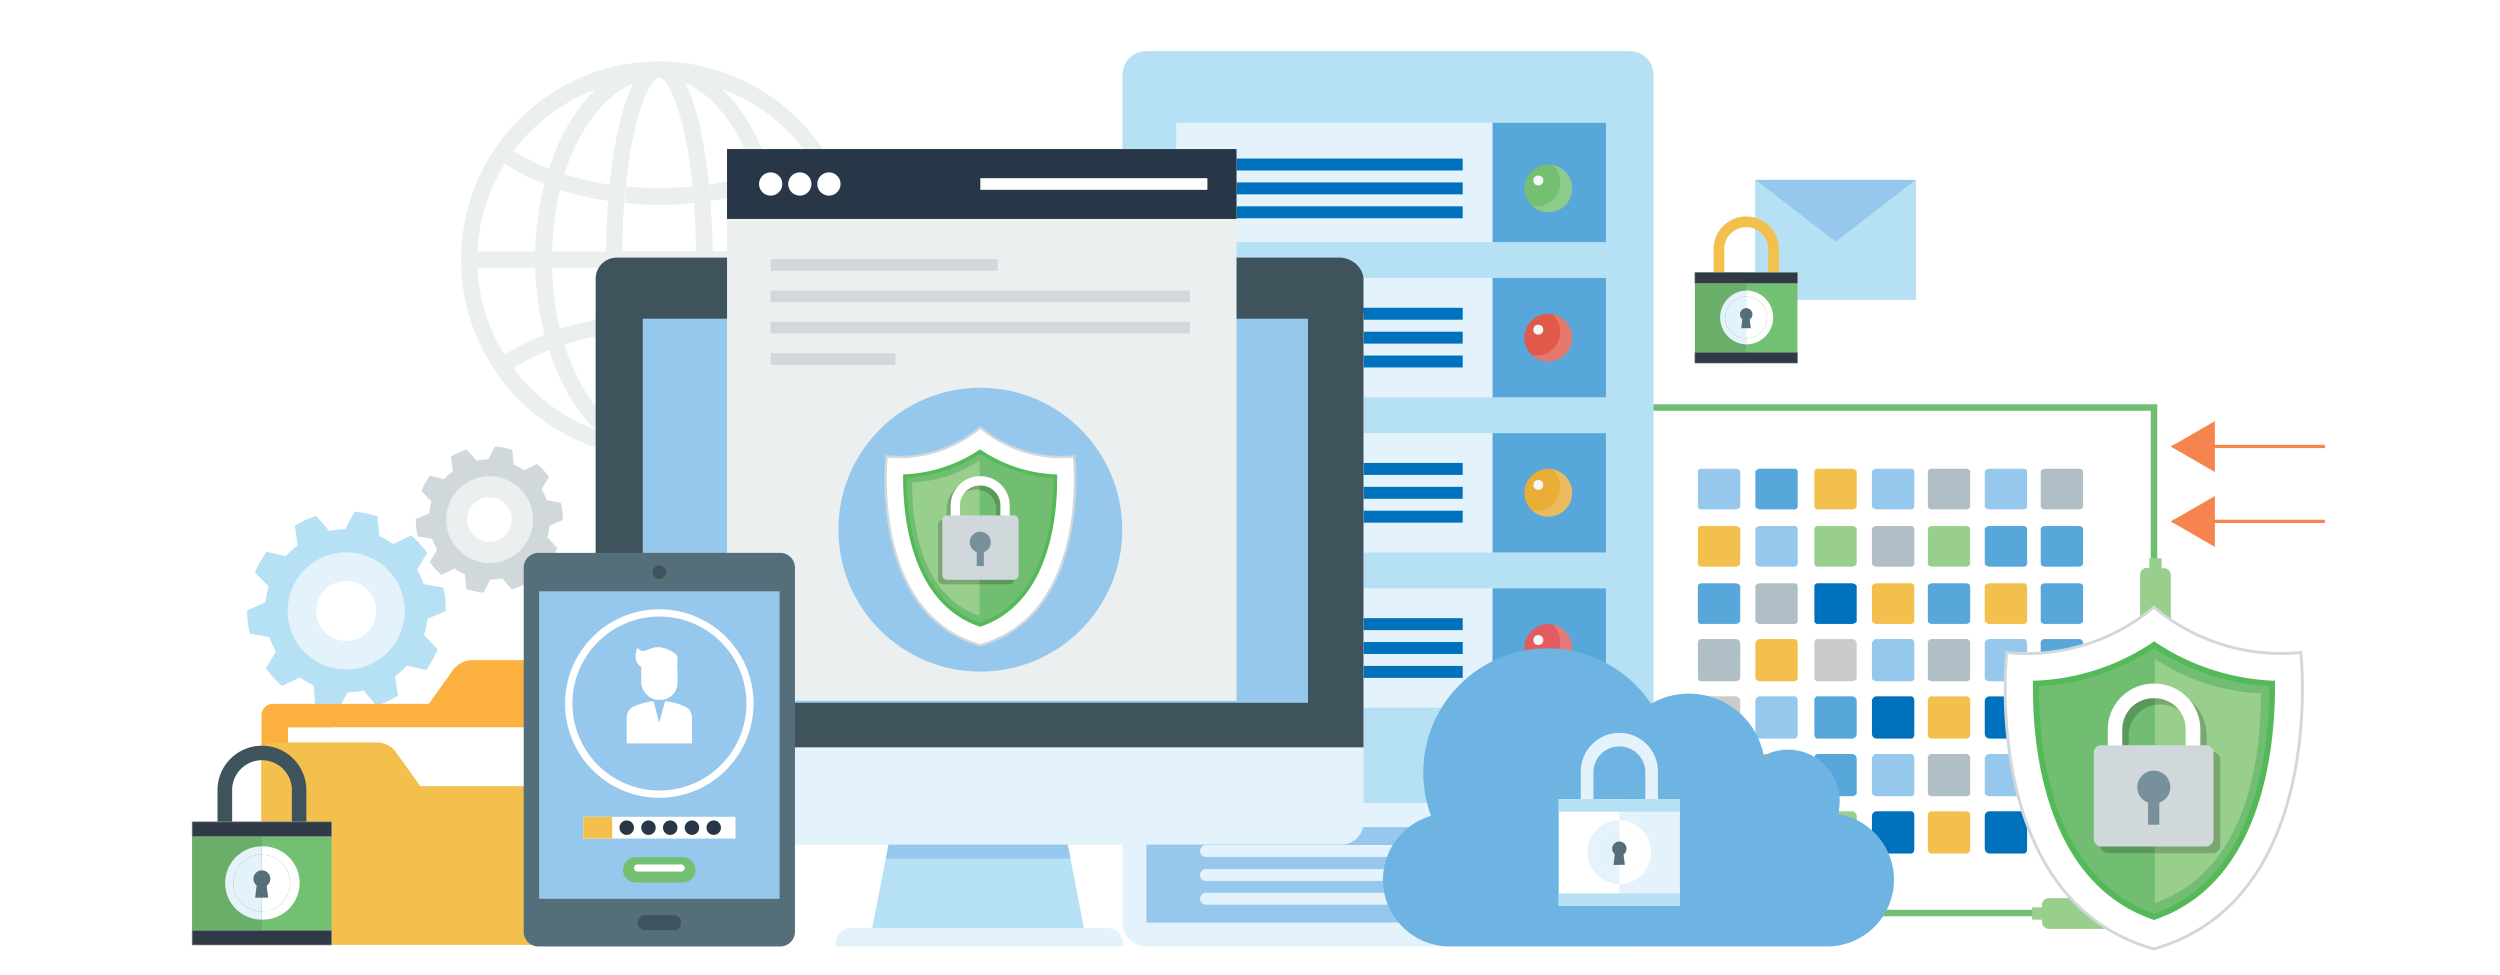 <svg xmlns="http://www.w3.org/2000/svg" xmlns:xlink="http://www.w3.org/1999/xlink" viewBox="0 0 700 273"><defs><style>.cls-1{isolation:isolate;}.cls-2{fill:#b6e0f4;}.cls-3{fill:#e4f2fb;}.cls-4{fill:#d0d8dc;}.cls-5{fill:#eceff0;}.cls-6{fill:#fbb040;}.cls-19,.cls-37,.cls-7{fill:#fff;}.cls-8{fill:#f4c04d;}.cls-9{mask:url(#mask);}.cls-10,.cls-11{fill:none;}.cls-10{stroke:#71be72;stroke-width:1.82px;}.cls-10,.cls-11,.cls-19,.cls-35,.cls-37,.cls-39{stroke-miterlimit:10;}.cls-11{stroke:#f5844e;stroke-width:0.91px;}.cls-12{fill:#f5844e;}.cls-13{fill:#95c8ec;}.cls-14{fill:#57a7db;}.cls-15{fill:#99cf8c;}.cls-16{fill:#b0bec5;}.cls-17{fill:#0071bc;}.cls-18{fill:#cccbca;}.cls-19,.cls-37{stroke:#d0d8dc;}.cls-19{stroke-width:0.81px;}.cls-20{fill:#71be72;}.cls-21{fill:#54b958;}.cls-22{opacity:0.2;}.cls-23{fill:#78909c;}.cls-24{mask:url(#mask-2);}.cls-25{fill:#73c073;}.cls-26,.cls-27{fill:#f7f7f7;}.cls-26{opacity:0.2;mix-blend-mode:screen;}.cls-28{fill:#e0594b;}.cls-29{fill:#e8ae38;}.cls-30{fill:#e15b5f;}.cls-31{fill:#3f535c;}.cls-32{fill:#273747;}.cls-33{fill:#546e7a;}.cls-34{fill:#69af69;}.cls-35,.cls-39{fill:#303a46;stroke:#838990;}.cls-35{stroke-width:0.19px;}.cls-36{fill:#6db4e3;}.cls-37{stroke-width:0.67px;}.cls-38{opacity:0.2;}.cls-39{stroke-width:0.14px;}.cls-40{filter:url(#luminosity-noclip-2);}.cls-41{filter:url(#luminosity-noclip);}</style><filter id="luminosity-noclip" x="76.99" y="-8863" width="41.1" height="32766" filterUnits="userSpaceOnUse" color-interpolation-filters="sRGB"><feFlood flood-color="#fff" result="bg"/><feBlend in="SourceGraphic" in2="bg"/></filter><mask id="mask" x="76.99" y="-8863" width="41.1" height="32766" maskUnits="userSpaceOnUse"><g class="cls-41"/></mask><filter id="luminosity-noclip-2" x="521.39" y="-8863" width="33.11" height="32766" filterUnits="userSpaceOnUse" color-interpolation-filters="sRGB"><feFlood flood-color="#fff" result="bg"/><feBlend in="SourceGraphic" in2="bg"/></filter><mask id="mask-2" x="521.39" y="-8863" width="33.11" height="32766" maskUnits="userSpaceOnUse"><g class="cls-40"/></mask></defs><title>cybersecurity-services</title><g class="cls-1"><g id="Layer_3" data-name="Layer 3"><g id="_Group_" data-name="&lt;Group&gt;"><g id="_Group_2" data-name="&lt;Group&gt;"><g id="_Group_3" data-name="&lt;Group&gt;"><g id="_Group_4" data-name="&lt;Group&gt;"><g id="_Group_5" data-name="&lt;Group&gt;"><g id="_Group_6" data-name="&lt;Group&gt;"><g id="_Group_7" data-name="&lt;Group&gt;"><g id="_Group_8" data-name="&lt;Group&gt;"><g id="_Group_9" data-name="&lt;Group&gt;"><g id="_Group_10" data-name="&lt;Group&gt;"><g id="_Group_11" data-name="&lt;Group&gt;"><g id="_Group_12" data-name="&lt;Group&gt;"><g id="_Group_13" data-name="&lt;Group&gt;"><g id="_Group_14" data-name="&lt;Group&gt;"><path id="_Compound_Path_" data-name="&lt;Compound Path&gt;" class="cls-2" d="M119.76,173.25l5.06-2.17a24.85,24.85,0,0,0-.72-6.58l-5.43-.94a29.3,29.3,0,0,0-1.88-4.05l2.82-4.7a29,29,0,0,0-4.49-4.92l-5,2.46a21,21,0,0,0-3.91-2.24l-.51-5.5a22.91,22.91,0,0,0-3.18-.87,25.1,25.1,0,0,0-3.26-.43l-2.6,4.85a23,23,0,0,0-4.49.51l-3.62-4.2a26.5,26.5,0,0,0-6,2.75l.8,5.5a26.78,26.78,0,0,0-3.33,3l-5.35-1.23a28.36,28.36,0,0,0-3.26,5.79l3.83,4c-.22.72-.43,1.45-.58,2.17s-.29,1.52-.36,2.24l-5.06,2.17a24.85,24.85,0,0,0,.72,6.58l5.43.94a29.3,29.3,0,0,0,1.88,4.05l-2.82,4.7A29,29,0,0,0,79,192.06l4.92-2.39a26,26,0,0,0,3.91,2.24l.43,5.5a22.91,22.91,0,0,0,3.18.87,25.1,25.1,0,0,0,3.26.43l2.6-4.85a23,23,0,0,0,4.49-.51l3.62,4.2a26.5,26.5,0,0,0,6-2.75l-.8-5.43a26.78,26.78,0,0,0,3.33-3l5.35,1.23a28.36,28.36,0,0,0,3.26-5.79l-3.83-4c.22-.72.43-1.45.58-2.17A15.7,15.7,0,0,1,119.76,173.25Zm-10.13.43A13,13,0,1,1,99.5,158.34,13,13,0,0,1,109.63,173.68Z"/></g></g></g></g></g></g></g></g></g></g></g><g id="_Group_15" data-name="&lt;Group&gt;"><g id="_Group_16" data-name="&lt;Group&gt;"><path id="_Compound_Path_2" data-name="&lt;Compound Path&gt;" class="cls-3" d="M113,174.4a16.4,16.4,0,1,0-19.32,12.73A16.42,16.42,0,0,0,113,174.4Zm-7.81-1.66a8.41,8.41,0,1,1-6.58-9.91A8.41,8.41,0,0,1,105.15,172.74Z"/></g></g></g><g id="_Group_17" data-name="&lt;Group&gt;"><g id="_Group_18" data-name="&lt;Group&gt;"><g id="_Group_19" data-name="&lt;Group&gt;"><g id="_Group_20" data-name="&lt;Group&gt;"><g id="_Group_21" data-name="&lt;Group&gt;"><g id="_Group_22" data-name="&lt;Group&gt;"><g id="_Group_23" data-name="&lt;Group&gt;"><g id="_Group_24" data-name="&lt;Group&gt;"><g id="_Group_25" data-name="&lt;Group&gt;"><g id="_Group_26" data-name="&lt;Group&gt;"><g id="_Group_27" data-name="&lt;Group&gt;"><g id="_Group_28" data-name="&lt;Group&gt;"><path id="_Compound_Path_3" data-name="&lt;Compound Path&gt;" class="cls-4" d="M153.84,147.2l3.76-1.59a21.67,21.67,0,0,0-.58-4.85L153,140a14.45,14.45,0,0,0-1.37-3l2.1-3.47a22.45,22.45,0,0,0-3.33-3.62l-3.69,1.81a16.61,16.61,0,0,0-2.89-1.66l-.36-4.05a14.65,14.65,0,0,0-2.39-.65,15.55,15.55,0,0,0-2.46-.36l-1.88,3.62a16.75,16.75,0,0,0-3.33.36l-2.68-3.11a19.35,19.35,0,0,0-4.49,2l.58,4.05a18.11,18.11,0,0,0-2.46,2.24l-4-.94A22.31,22.31,0,0,0,118,137.5l2.82,3a10.22,10.22,0,0,0-.43,1.59c-.07.58-.14,1.09-.22,1.66l-3.76,1.59a21.67,21.67,0,0,0,.58,4.85l4.05.72a14.45,14.45,0,0,0,1.37,3l-2.1,3.47A22.45,22.45,0,0,0,123.6,161l3.69-1.81a14.32,14.32,0,0,0,2.89,1.66l.36,4.05a14.65,14.65,0,0,0,2.39.65,15.55,15.55,0,0,0,2.46.36l1.88-3.62a16.75,16.75,0,0,0,3.33-.36l2.68,3.11a19.35,19.35,0,0,0,4.49-2l-.58-4.05a18.11,18.11,0,0,0,2.46-2.24l4,.94a22.31,22.31,0,0,0,2.39-4.27l-2.82-3a10.22,10.22,0,0,0,.43-1.59C153.7,148.36,153.77,147.78,153.84,147.2Zm-7.31.22A9.64,9.64,0,1,1,139,136.06,9.64,9.64,0,0,1,146.53,147.42Z"/></g></g></g></g></g></g></g></g></g></g></g><g id="_Group_29" data-name="&lt;Group&gt;"><g id="_Group_30" data-name="&lt;Group&gt;"><g id="_Group_31" data-name="&lt;Group&gt;"><path id="_Compound_Path_4" data-name="&lt;Compound Path&gt;" class="cls-5" d="M149,147.92a12.15,12.15,0,1,0-14.33,9.48A12.18,12.18,0,0,0,149,147.92Zm-5.86-1.16a6.24,6.24,0,1,1-4.85-7.38A6.21,6.21,0,0,1,143.13,146.76Z"/></g></g></g></g></g></g><path class="cls-6" d="M132,184.84a6.85,6.85,0,0,0-5,2.55l-6.93,9.7H76.38a3.14,3.14,0,0,0-3.14,3.14v35.14c0,1.27,1.32,2.3,3,2.3h89.73c1.64,0,3-1,3-2.3V187.14c0-1.27-1.32-2.3-3-2.3Z"/><rect class="cls-3" x="92.95" y="203.69" width="76.56" height="25.26"/><path class="cls-7" d="M80.64,203.69V229H164V203.69Z"/><path class="cls-8" d="M105.74,207.87a6.85,6.85,0,0,1,5,2.55l6.93,9.7h48.11a3.14,3.14,0,0,1,3.14,3.14v39c0,1.27-1.32,2.3-3,2.3H76.2c-1.64,0-3-1-3-2.3V210.17c0-1.27,1.32-2.3,3-2.3Z"/><g class="cls-9"><polygon class="cls-3" points="110.02 115.86 101.95 122.05 101.95 115.54 76.99 115.54 76.99 103.78 101.95 103.78 101.95 97.27 110.02 103.47 118.09 109.66 110.02 115.86"/></g><polyline class="cls-10" points="600.92 255.65 455.7 255.65 455.89 114.11 603.12 114.11 603.12 183.73"/><line class="cls-11" x1="408.57" y1="237.49" x2="451.36" y2="237.49"/><g id="_Group_32" data-name="&lt;Group&gt;"><polygon id="_Path_" data-name="&lt;Path&gt;" class="cls-12" points="439.4 230.32 451.74 237.46 439.4 244.59 439.4 230.32"/></g><line class="cls-11" x1="408.57" y1="199.23" x2="451.36" y2="199.23"/><g id="_Group_33" data-name="&lt;Group&gt;"><polygon id="_Path_2" data-name="&lt;Path&gt;" class="cls-12" points="439.4 192.06 451.74 199.2 439.4 206.34 439.4 192.06"/></g><line class="cls-11" x1="408.57" y1="218.34" x2="451.36" y2="218.34"/><g id="_Group_34" data-name="&lt;Group&gt;"><polygon id="_Path_3" data-name="&lt;Path&gt;" class="cls-12" points="439.4 211.17 451.74 218.31 439.4 225.44 439.4 211.17"/></g><line class="cls-11" x1="651" y1="125.01" x2="608.21" y2="125.01"/><g id="_Group_35" data-name="&lt;Group&gt;"><polygon id="_Path_4" data-name="&lt;Path&gt;" class="cls-12" points="620.17 132.18 607.83 125.04 620.17 117.91 620.17 132.18"/></g><line class="cls-11" x1="651" y1="145.98" x2="608.21" y2="145.98"/><g id="_Group_36" data-name="&lt;Group&gt;"><polygon id="_Path_5" data-name="&lt;Path&gt;" class="cls-12" points="620.17 153.15 607.83 146.01 620.17 138.88 620.17 153.15"/></g><path class="cls-13" d="M487.26,141.79c0,.42-.85.84-1.27.84h-9.74a.91.91,0,0,1-.85-.84v-9.71a.91.91,0,0,1,.85-.84H486c.42,0,1.27.42,1.27.84Z"/><path class="cls-14" d="M503.36,141.79a.91.91,0,0,1-.85.84h-9.74c-.42,0-1.27-.42-1.27-.84v-9.71c0-.42.85-.84,1.27-.84h9.74a.91.91,0,0,1,.85.84Z"/><path class="cls-8" d="M519.88,141.79c0,.42-.85.84-1.27.84h-9.74a.91.91,0,0,1-.85-.84v-9.71a.91.91,0,0,1,.85-.84h9.74c.42,0,1.27.42,1.27.84Z"/><path class="cls-13" d="M536,141.79a.91.91,0,0,1-.85.84h-9.74c-.42,0-1.27-.42-1.27-.84v-9.71c0-.42.85-.84,1.27-.84h9.74a.91.91,0,0,1,.85.84Z"/><path class="cls-8" d="M487.26,157.83c0,.42-.85.84-1.27.84h-9.74a.91.91,0,0,1-.85-.84v-9.71a.91.91,0,0,1,.85-.84H486c.42,0,1.27.42,1.27.84Z"/><path class="cls-13" d="M503.36,157.83a.91.91,0,0,1-.85.84h-9.74c-.42,0-1.27-.42-1.27-.84v-9.71c0-.42.85-.84,1.27-.84h9.74a.91.91,0,0,1,.85.84Z"/><path class="cls-15" d="M519.88,157.83c0,.42-.85.84-1.27.84h-9.74a.91.91,0,0,1-.85-.84v-9.71a.91.91,0,0,1,.85-.84h9.74c.42,0,1.27.42,1.27.84Z"/><path class="cls-16" d="M536,157.83a.91.91,0,0,1-.85.84h-9.74c-.42,0-1.27-.42-1.27-.84v-9.71c0-.42.85-.84,1.27-.84h9.74a.91.91,0,0,1,.85.84Z"/><path class="cls-14" d="M487.26,173.87c0,.42-.85.84-1.27.84h-9.74a.91.91,0,0,1-.85-.84v-9.71a.91.91,0,0,1,.85-.84H486c.42,0,1.27.42,1.27.84Z"/><path class="cls-16" d="M503.36,173.87a.91.91,0,0,1-.85.84h-9.74c-.42,0-1.27-.42-1.27-.84v-9.71c0-.42.85-.84,1.27-.84h9.74a.91.91,0,0,1,.85.84Z"/><path class="cls-17" d="M519.88,173.87c0,.42-.85.84-1.27.84h-9.74a.91.91,0,0,1-.85-.84v-9.71a.91.91,0,0,1,.85-.84h9.74c.42,0,1.27.42,1.27.84Z"/><path class="cls-8" d="M536,173.87a.91.91,0,0,1-.85.84h-9.74c-.42,0-1.27-.42-1.27-.84v-9.71c0-.42.85-.84,1.27-.84h9.74a.91.91,0,0,1,.85.84Z"/><path class="cls-16" d="M487.26,189.91c0,.42-.85.84-1.27.84h-9.74a.91.91,0,0,1-.85-.84V180.2c0-.84.42-1.27.85-1.27H486a1.35,1.35,0,0,1,1.27,1.27Z"/><path class="cls-8" d="M503.36,189.91a.91.91,0,0,1-.85.84h-9.74c-.42,0-1.27-.42-1.27-.84V180.2a1.35,1.35,0,0,1,1.27-1.27h9.74c.42,0,.85.42.85,1.27Z"/><path class="cls-18" d="M519.88,189.91c0,.42-.85.84-1.27.84h-9.74a.91.91,0,0,1-.85-.84V180.2c0-.84.42-1.27.85-1.27h9.74a1.35,1.35,0,0,1,1.27,1.27Z"/><path class="cls-13" d="M536,189.91a.91.91,0,0,1-.85.84h-9.74c-.42,0-1.27-.42-1.27-.84V180.2a1.35,1.35,0,0,1,1.27-1.27h9.74c.42,0,.85.42.85,1.27Z"/><path class="cls-16" d="M551.65,141.79c0,.42-.42.84-1.27.84h-9.32c-.85,0-1.27-.42-1.27-.84v-9.71c0-.42.42-.84,1.27-.84h9.32c.85,0,1.27.42,1.27.84Z"/><path class="cls-15" d="M551.65,157.83c0,.42-.42.84-1.27.84h-9.32c-.85,0-1.27-.42-1.27-.84v-9.71c0-.42.42-.84,1.27-.84h9.32c.85,0,1.27.42,1.27.84Z"/><path class="cls-14" d="M551.65,173.87c0,.42-.42.84-1.27.84h-9.32c-.85,0-1.27-.42-1.27-.84v-9.71c0-.42.42-.84,1.27-.84h9.32c.85,0,1.27.42,1.27.84Z"/><path class="cls-16" d="M551.65,189.91c0,.42-.42.84-1.27.84h-9.32c-.85,0-1.27-.42-1.27-.84V180.2a1.12,1.12,0,0,1,1.27-1.27h9.32a1.12,1.12,0,0,1,1.27,1.27Z"/><path class="cls-18" d="M487.26,205.53A1.35,1.35,0,0,1,486,206.8h-9.74c-.42,0-.85-.42-.85-1.27v-9.29c0-.84.42-1.27.85-1.27H486a1.35,1.35,0,0,1,1.27,1.27Z"/><path class="cls-13" d="M503.36,205.53c0,.84-.42,1.27-.85,1.27h-9.74a1.35,1.35,0,0,1-1.27-1.27v-9.29a1.35,1.35,0,0,1,1.27-1.27h9.74c.42,0,.85.42.85,1.27Z"/><path class="cls-14" d="M519.88,205.53a1.35,1.35,0,0,1-1.27,1.27h-9.74c-.42,0-.85-.42-.85-1.27v-9.29c0-.84.42-1.27.85-1.27h9.74a1.35,1.35,0,0,1,1.27,1.27Z"/><path class="cls-17" d="M536,205.53c0,.84-.42,1.27-.85,1.27h-9.74a1.35,1.35,0,0,1-1.27-1.27v-9.29a1.35,1.35,0,0,1,1.27-1.27h9.74c.42,0,.85.42.85,1.27Z"/><path class="cls-8" d="M551.65,205.53a1.12,1.12,0,0,1-1.27,1.27h-9.32a1.12,1.12,0,0,1-1.27-1.27v-9.29a1.12,1.12,0,0,1,1.27-1.27h9.32a1.12,1.12,0,0,1,1.27,1.27Z"/><path class="cls-13" d="M567.59,141.79a.91.91,0,0,1-.85.84H557c-.42,0-1.27-.42-1.27-.84v-9.71c0-.42.85-.84,1.27-.84h9.74a.91.91,0,0,1,.85.84Z"/><path class="cls-14" d="M567.59,157.83a.91.91,0,0,1-.85.84H557c-.42,0-1.27-.42-1.27-.84v-9.71c0-.42.85-.84,1.27-.84h9.74a.91.91,0,0,1,.85.84Z"/><path class="cls-8" d="M567.59,173.87a.91.91,0,0,1-.85.84H557c-.42,0-1.27-.42-1.27-.84v-9.71c0-.42.85-.84,1.27-.84h9.74a.91.91,0,0,1,.85.84Z"/><path class="cls-13" d="M567.59,189.91a.91.91,0,0,1-.85.84H557c-.42,0-1.27-.42-1.27-.84V180.2a1.35,1.35,0,0,1,1.27-1.27h9.74c.42,0,.85.42.85,1.27Z"/><path class="cls-16" d="M583.26,141.79c0,.42-.42.84-1.27.84h-9.32c-.85,0-1.27-.42-1.27-.84v-9.71c0-.42.42-.84,1.27-.84H582c.85,0,1.27.42,1.27.84Z"/><path class="cls-14" d="M583.26,157.83c0,.42-.42.84-1.27.84h-9.32c-.85,0-1.27-.42-1.27-.84v-9.71c0-.42.42-.84,1.27-.84H582c.85,0,1.27.42,1.27.84Z"/><path class="cls-14" d="M583.26,173.87c0,.42-.42.84-1.27.84h-9.32c-.85,0-1.27-.42-1.27-.84v-9.71c0-.42.42-.84,1.27-.84H582c.85,0,1.27.42,1.27.84Z"/><path class="cls-14" d="M583.26,189.91c0,.42-.42.84-1.27.84h-9.32c-.85,0-1.27-.42-1.27-.84V180.2a1.12,1.12,0,0,1,1.27-1.27H582a1.12,1.12,0,0,1,1.27,1.27Z"/><path class="cls-17" d="M567.59,205.53c0,.84-.42,1.27-.85,1.27H557a1.35,1.35,0,0,1-1.27-1.27v-9.29A1.35,1.35,0,0,1,557,195h9.74c.42,0,.85.42.85,1.27Z"/><path class="cls-8" d="M583.26,205.53A1.12,1.12,0,0,1,582,206.8h-9.32a1.12,1.12,0,0,1-1.27-1.27v-9.29a1.12,1.12,0,0,1,1.27-1.27H582a1.12,1.12,0,0,1,1.27,1.27Z"/><path class="cls-16" d="M487.26,222.1c0,.42-.85.84-1.27.84h-9.74a.91.91,0,0,1-.85-.84v-9.71c0-.84.42-1.27.85-1.27H486a1.35,1.35,0,0,1,1.27,1.27Z"/><path class="cls-8" d="M503.36,222.1a.91.91,0,0,1-.85.84h-9.74c-.42,0-1.27-.42-1.27-.84v-9.71a1.35,1.35,0,0,1,1.27-1.27h9.74c.42,0,.85.42.85,1.27Z"/><path class="cls-14" d="M519.88,222.1c0,.42-.85.84-1.27.84h-9.74a.91.91,0,0,1-.85-.84v-9.71c0-.84.42-1.27.85-1.27h9.74a1.35,1.35,0,0,1,1.27,1.27Z"/><path class="cls-13" d="M536,222.1a.91.91,0,0,1-.85.84h-9.74c-.42,0-1.27-.42-1.27-.84v-9.71a1.35,1.35,0,0,1,1.27-1.27h9.74c.42,0,.85.42.85,1.27Z"/><path class="cls-16" d="M551.65,222.1c0,.42-.42.84-1.27.84h-9.32c-.85,0-1.27-.42-1.27-.84v-9.71a1.12,1.12,0,0,1,1.27-1.27h9.32a1.12,1.12,0,0,1,1.27,1.27Z"/><path class="cls-14" d="M487.26,237.72A1.35,1.35,0,0,1,486,239h-9.74c-.42,0-.85-.42-.85-1.27v-9.29c0-.84.42-1.27.85-1.27H486a1.35,1.35,0,0,1,1.27,1.27Z"/><path class="cls-13" d="M503.36,237.72c0,.84-.42,1.27-.85,1.27h-9.74a1.35,1.35,0,0,1-1.27-1.27v-9.29a1.35,1.35,0,0,1,1.27-1.27h9.74c.42,0,.85.42.85,1.27Z"/><path class="cls-15" d="M519.88,237.72a1.35,1.35,0,0,1-1.27,1.27h-9.74c-.42,0-.85-.42-.85-1.27v-9.29c0-.84.42-1.27.85-1.27h9.74a1.35,1.35,0,0,1,1.27,1.27Z"/><path class="cls-17" d="M536,237.72c0,.84-.42,1.27-.85,1.27h-9.74a1.35,1.35,0,0,1-1.27-1.27v-9.29a1.35,1.35,0,0,1,1.27-1.27h9.74c.42,0,.85.42.85,1.27Z"/><path class="cls-8" d="M551.65,237.72a1.12,1.12,0,0,1-1.27,1.27h-9.32a1.12,1.12,0,0,1-1.27-1.27v-9.29a1.12,1.12,0,0,1,1.27-1.27h9.32a1.12,1.12,0,0,1,1.27,1.27Z"/><path class="cls-13" d="M567.59,222.1a.91.91,0,0,1-.85.84H557c-.42,0-1.27-.42-1.27-.84v-9.71a1.35,1.35,0,0,1,1.27-1.27h9.74c.42,0,.85.42.85,1.27Z"/><path class="cls-16" d="M583.26,222.1c0,.42-.42.84-1.27.84h-9.32c-.85,0-1.27-.42-1.27-.84v-9.71a1.12,1.12,0,0,1,1.27-1.27H582a1.12,1.12,0,0,1,1.27,1.27Z"/><path class="cls-17" d="M567.59,237.72c0,.84-.42,1.27-.85,1.27H557a1.35,1.35,0,0,1-1.27-1.27v-9.29a1.35,1.35,0,0,1,1.27-1.27h9.74c.42,0,.85.42.85,1.27Z"/><path class="cls-8" d="M583.26,237.72A1.12,1.12,0,0,1,582,239h-9.32a1.12,1.12,0,0,1-1.27-1.27v-9.29a1.12,1.12,0,0,1,1.27-1.27H582a1.12,1.12,0,0,1,1.27,1.27Z"/><path id="_Path_6" data-name="&lt;Path&gt;" class="cls-15" d="M601.81,156.28V159h-.67a1.92,1.92,0,0,0-1.91,1.91v17.47a1.92,1.92,0,0,0,1.91,1.91h.67v2.77h3.44v-2.77h.67a1.92,1.92,0,0,0,1.91-1.91V161a1.92,1.92,0,0,0-1.91-1.91h-.67v-2.77Z"/><path id="_Path_7" data-name="&lt;Path&gt;" class="cls-15" d="M595.81,254.06H593v-.67a1.92,1.92,0,0,0-1.91-1.91H573.65a1.92,1.92,0,0,0-1.91,1.91v.67H569v3.44h2.77v.67a1.92,1.92,0,0,0,1.91,1.91h17.47a1.92,1.92,0,0,0,1.91-1.91v-.67h2.77Z"/><g id="_Group_37" data-name="&lt;Group&gt;"><g id="_Group_38" data-name="&lt;Group&gt;"><g id="_Group_39" data-name="&lt;Group&gt;"><g id="_Group_40" data-name="&lt;Group&gt;"><g id="_Group_41" data-name="&lt;Group&gt;"><g id="_Group_42" data-name="&lt;Group&gt;"><g id="_Group_43" data-name="&lt;Group&gt;"><g id="_Group_44" data-name="&lt;Group&gt;"><g id="_Group_45" data-name="&lt;Group&gt;"><g id="_Group_46" data-name="&lt;Group&gt;"><path id="_Path_8" data-name="&lt;Path&gt;" class="cls-19" d="M644.24,182.7A55.52,55.52,0,0,1,603.07,170a55.28,55.28,0,0,1-41.18,12.71s-7.67,69.22,41.18,83C651.91,251.82,644.24,182.7,644.24,182.7Z"/></g></g></g></g></g></g></g></g><g id="_Group_47" data-name="&lt;Group&gt;"><g id="_Group_48" data-name="&lt;Group&gt;"><g id="_Group_49" data-name="&lt;Group&gt;"><g id="_Group_50" data-name="&lt;Group&gt;"><g id="_Group_51" data-name="&lt;Group&gt;"><g id="_Group_52" data-name="&lt;Group&gt;"><g id="_Group_53" data-name="&lt;Group&gt;"><g id="_Group_54" data-name="&lt;Group&gt;"><path id="_Path_9" data-name="&lt;Path&gt;" class="cls-20" d="M603.17,256.76c-30.25-10.29-33.3-48.64-33.09-65.34a65.54,65.54,0,0,0,33.09-10.82,64.18,64.18,0,0,0,33.09,10.82C636.37,208,633.32,246.36,603.17,256.76Z"/></g></g></g></g></g></g></g></g><g id="_Group_55" data-name="&lt;Group&gt;"><g id="_Group_56" data-name="&lt;Group&gt;"><g id="_Group_57" data-name="&lt;Group&gt;"><g id="_Group_58" data-name="&lt;Group&gt;"><g id="_Group_59" data-name="&lt;Group&gt;"><g id="_Group_60" data-name="&lt;Group&gt;"><g id="_Group_61" data-name="&lt;Group&gt;"><g id="_Group_62" data-name="&lt;Group&gt;"><path id="_Path_10" data-name="&lt;Path&gt;" class="cls-15" d="M603.38,184.49h0v68.28h0c27.1-9.24,29.73-43.59,29.62-58.62A57.84,57.84,0,0,1,603.38,184.49Z"/></g></g></g></g></g></g></g></g><g id="_Group_63" data-name="&lt;Group&gt;"><g id="_Group_64" data-name="&lt;Group&gt;"><g id="_Group_65" data-name="&lt;Group&gt;"><g id="_Group_66" data-name="&lt;Group&gt;"><g id="_Group_67" data-name="&lt;Group&gt;"><g id="_Group_68" data-name="&lt;Group&gt;"><g id="_Group_69" data-name="&lt;Group&gt;"><g id="_Group_70" data-name="&lt;Group&gt;"><path id="_Compound_Path_5" data-name="&lt;Compound Path&gt;" class="cls-21" d="M603.17,257.6l-.32-.11C572,246.88,569,207.7,569.24,191.42v-.84h.84a63.21,63.21,0,0,0,32.67-10.71l.42-.32.42.32a64.39,64.39,0,0,0,32.56,10.71H637v.84c.11,16.39-2.84,55.57-33.61,66.07Zm-32.25-65.44c-.11,16.39,3,53.47,32.25,63.66,29-10.19,32.25-47.17,32.25-63.66a66.07,66.07,0,0,1-32.25-10.61A66.07,66.07,0,0,1,570.92,192.15Z"/></g></g></g></g></g></g></g></g></g><g id="_Group_71" data-name="&lt;Group&gt;"><g id="_Group_72" data-name="&lt;Group&gt;"><g id="_Group_73" data-name="&lt;Group&gt;" class="cls-22"><g id="_Group_74" data-name="&lt;Group&gt;"><path id="_Compound_Path_6" data-name="&lt;Compound Path&gt;" d="M619.56,210.54h-1.68V206a12.87,12.87,0,0,0-12.82-12.82h-.32A12.87,12.87,0,0,0,591.93,206v4.52h-1.68a2.11,2.11,0,0,0-2.1,2.1V236.8a2.11,2.11,0,0,0,2.1,2.1h29.31a2.11,2.11,0,0,0,2.1-2.1V212.64A2.17,2.17,0,0,0,619.56,210.54Zm-23.53,0V206a8.7,8.7,0,0,1,8.72-8.72h.32a8.7,8.7,0,0,1,8.72,8.72v4.52Z"/></g></g><g id="_Group_75" data-name="&lt;Group&gt;"><g id="_Group_76" data-name="&lt;Group&gt;"><g id="_Group_77" data-name="&lt;Group&gt;"><g id="_Group_78" data-name="&lt;Group&gt;"><path id="_Path_11" data-name="&lt;Path&gt;" class="cls-4" d="M619.77,234.91a2.11,2.11,0,0,1-2.1,2.1H588.36a2.11,2.11,0,0,1-2.1-2.1V210.75a2.11,2.11,0,0,1,2.1-2.1h29.31a2.11,2.11,0,0,1,2.1,2.1Z"/></g></g></g><g id="_Group_79" data-name="&lt;Group&gt;"><g id="_Group_80" data-name="&lt;Group&gt;"><g id="_Group_81" data-name="&lt;Group&gt;"><g id="_Group_82" data-name="&lt;Group&gt;"><g id="_Group_83" data-name="&lt;Group&gt;"><g id="_Group_84" data-name="&lt;Group&gt;"><g id="_Group_85" data-name="&lt;Group&gt;"><g id="_Group_86" data-name="&lt;Group&gt;"><path id="_Path_12" data-name="&lt;Path&gt;" class="cls-7" d="M594.24,208.75v-4.52a8.7,8.7,0,0,1,8.72-8.72h.32a8.7,8.7,0,0,1,8.72,8.72v4.52h4.1v-4.52a12.87,12.87,0,0,0-12.82-12.82H603a12.87,12.87,0,0,0-12.82,12.82v4.52Z"/></g></g></g></g></g></g></g></g><g id="_Group_87" data-name="&lt;Group&gt;"><g id="_Group_88" data-name="&lt;Group&gt;"><g id="_Group_89" data-name="&lt;Group&gt;"><g id="_Group_90" data-name="&lt;Group&gt;"><g id="_Group_91" data-name="&lt;Group&gt;"><g id="_Group_92" data-name="&lt;Group&gt;"><g id="_Group_93" data-name="&lt;Group&gt;"><g id="_Group_94" data-name="&lt;Group&gt;"><path id="_Path_13" data-name="&lt;Path&gt;" class="cls-23" d="M607.69,220.41a4.62,4.62,0,0,0-9.24,0,4.55,4.55,0,0,0,3,4.31v6.2h3.15v-6.2A4.55,4.55,0,0,0,607.69,220.41Z"/></g></g></g></g></g></g></g></g></g></g></g></g><g class="cls-24"><polygon class="cls-3" points="527.05 95.95 532.71 91.6 532.71 96.17 554.5 96.17 554.5 104.42 532.71 104.42 532.71 108.98 527.05 104.64 521.39 100.29 527.05 95.95"/></g><path class="cls-2" d="M463,21a6.69,6.69,0,0,0-6.69-6.69H321A6.69,6.69,0,0,0,314.29,21V224.9H463Z"/><path class="cls-3" d="M314.29,224.9v33.43A6.69,6.69,0,0,0,321,265H456.35a6.69,6.69,0,0,0,6.69-6.69V224.9Z"/><rect class="cls-13" x="320.98" y="231.58" width="135.37" height="26.74"/><rect class="cls-3" x="329.34" y="121.28" width="120.33" height="33.43"/><rect class="cls-3" x="329.34" y="77.82" width="120.33" height="33.43"/><rect class="cls-3" x="329.34" y="34.37" width="120.33" height="33.43"/><rect class="cls-14" x="417.91" y="121.28" width="31.75" height="33.43"/><rect class="cls-14" x="417.91" y="77.82" width="31.75" height="33.43"/><rect class="cls-14" x="417.91" y="34.37" width="31.75" height="33.43"/><rect class="cls-17" x="341.04" y="44.4" width="68.52" height="3.34"/><rect class="cls-17" x="341.04" y="51.08" width="68.52" height="3.34"/><rect class="cls-17" x="341.04" y="57.77" width="68.52" height="3.34"/><circle class="cls-25" cx="433.51" cy="52.76" r="6.69"/><path class="cls-26" d="M434.69,46.19A6.64,6.64,0,0,1,429,57.65a6.67,6.67,0,1,0,5.7-11.46Z"/><circle class="cls-27" cx="430.73" cy="50.53" r="1.39"/><rect class="cls-17" x="341.04" y="86.18" width="68.52" height="3.34"/><rect class="cls-17" x="341.04" y="92.87" width="68.52" height="3.34"/><rect class="cls-17" x="341.04" y="99.55" width="68.52" height="3.34"/><circle class="cls-28" cx="433.51" cy="94.54" r="6.69"/><path class="cls-26" d="M434.69,88A6.64,6.64,0,0,1,429,99.43,6.67,6.67,0,1,0,434.69,88Z"/><circle class="cls-27" cx="430.73" cy="92.31" r="1.39"/><rect class="cls-17" x="341.04" y="129.63" width="68.52" height="3.34"/><rect class="cls-17" x="341.04" y="136.32" width="68.52" height="3.34"/><rect class="cls-17" x="341.04" y="143" width="68.52" height="3.34"/><circle class="cls-29" cx="433.51" cy="137.99" r="6.69"/><path class="cls-26" d="M434.69,131.43a6.64,6.64,0,0,1-5.7,11.46,6.67,6.67,0,1,0,5.7-11.46Z"/><circle class="cls-27" cx="430.73" cy="135.76" r="1.39"/><rect class="cls-3" x="329.34" y="164.73" width="120.33" height="33.43"/><rect class="cls-14" x="417.91" y="164.73" width="31.75" height="33.43"/><rect class="cls-17" x="341.04" y="173.09" width="68.52" height="3.34"/><rect class="cls-17" x="341.04" y="179.77" width="68.52" height="3.34"/><rect class="cls-17" x="341.04" y="186.46" width="68.52" height="3.34"/><circle class="cls-30" cx="433.51" cy="181.44" r="6.69"/><path class="cls-26" d="M434.69,174.88a6.64,6.64,0,0,1-5.7,11.46,6.67,6.67,0,1,0,5.7-11.46Z"/><circle class="cls-27" cx="430.73" cy="179.22" r="1.39"/><path class="cls-3" d="M444.66,251.64a1.67,1.67,0,0,1-1.67,1.67H337.69a1.67,1.67,0,0,1-1.67-1.67h0a1.67,1.67,0,0,1,1.67-1.67H443a1.67,1.67,0,0,1,1.67,1.67Z"/><path class="cls-3" d="M444.66,245a1.67,1.67,0,0,1-1.67,1.67H337.69A1.67,1.67,0,0,1,336,245h0a1.67,1.67,0,0,1,1.67-1.67H443a1.67,1.67,0,0,1,1.67,1.67Z"/><path class="cls-3" d="M444.66,238.27a1.67,1.67,0,0,1-1.67,1.67H337.69a1.67,1.67,0,0,1-1.67-1.67h0a1.67,1.67,0,0,1,1.67-1.67H443a1.67,1.67,0,0,1,1.67,1.67Z"/><g id="_Group_95" data-name="&lt;Group&gt;"><g id="_Group_96" data-name="&lt;Group&gt;"><g id="_Group_97" data-name="&lt;Group&gt;"><path id="_Compound_Path_7" data-name="&lt;Compound Path&gt;" class="cls-5" d="M129.09,72.72a55.55,55.55,0,0,0,55.14,55.54H185a55.55,55.55,0,0,0,0-111.09h-.81A55.55,55.55,0,0,0,129.09,72.72ZM166.84,25c-9.84,9.3-16.45,26.15-17,45.43H133.67A51.18,51.18,0,0,1,166.84,25Zm10.52-1.62c-5.26,10.11-7.55,30.87-7.68,47.05h-15.1C155.11,47.51,164.68,28.63,177.35,23.38Zm17.53,46.92H174.25c.27-31.28,6.88-48.4,10.38-48.53h0C188,21.89,194.61,39,194.88,70.29Zm19.68,0h-15c-.27-16.18-2.43-36.94-7.68-47.05C204.45,28.63,214,47.51,214.56,70.29Zm20.9.13H219.28c-.54-19.28-7.15-36.13-17-45.43A51,51,0,0,1,235.46,70.43Zm-33.16,50c9.84-9.3,16.45-26.15,17-45.43h16.18A51.13,51.13,0,0,1,202.29,120.44Zm-10.52,1.62c5.26-10.11,7.55-30.87,7.68-47.05h15.1C214,97.79,204.45,116.8,191.78,122.06ZM174.25,75h20.63c-.27,31.28-6.88,48.4-10.38,48.53h0C181.13,123.41,174.52,106.29,174.25,75Zm-19.68,0h15.1c.27,16.18,2.43,36.94,7.68,47.05C164.68,116.8,155.11,97.79,154.57,75Zm-20.9,0h16.18c.54,19.28,7.28,36.13,17,45.43A51.33,51.33,0,0,1,133.67,75Z"/></g></g><g id="_Group_98" data-name="&lt;Group&gt;"><g id="_Group_99" data-name="&lt;Group&gt;"><g id="_Group_100" data-name="&lt;Group&gt;"><path id="_Path_14" data-name="&lt;Path&gt;" class="cls-5" d="M211.19,96.58l1.21-4.45A82.12,82.12,0,0,0,198.92,89c-.13,1.48-.27,3.1-.4,4.58A91.57,91.57,0,0,1,211.19,96.58Z"/></g></g><g id="_Group_101" data-name="&lt;Group&gt;"><g id="_Group_102" data-name="&lt;Group&gt;"><path id="_Path_15" data-name="&lt;Path&gt;" class="cls-5" d="M156.73,92.13c.4,1.62.81,3,1.21,4.45a72.57,72.57,0,0,1,12.67-3c-.13-1.48-.27-3.1-.4-4.58A85.45,85.45,0,0,0,156.73,92.13Z"/></g></g><g id="_Group_103" data-name="&lt;Group&gt;"><g id="_Group_104" data-name="&lt;Group&gt;"><path id="_Path_16" data-name="&lt;Path&gt;" class="cls-5" d="M174.93,88.49c.13,1.62.27,3.1.4,4.58a69.06,69.06,0,0,1,9.3-.54c3.1,0,6.2.27,9.3.54.13-1.48.27-3,.4-4.58a87.63,87.63,0,0,0-19.41,0Z"/></g></g><g id="_Group_105" data-name="&lt;Group&gt;"><g id="_Group_106" data-name="&lt;Group&gt;"><path id="_Path_17" data-name="&lt;Path&gt;" class="cls-5" d="M225.21,103.19c.94-1.21,1.75-2.56,2.56-3.77a66.85,66.85,0,0,0-11.19-5.66c-.4,1.48-.81,2.83-1.21,4.31A48.28,48.28,0,0,1,225.21,103.19Z"/></g></g><g id="_Group_107" data-name="&lt;Group&gt;"><g id="_Group_108" data-name="&lt;Group&gt;"><path id="_Path_18" data-name="&lt;Path&gt;" class="cls-5" d="M141.22,99.28a37.08,37.08,0,0,0,2.56,3.77,62.6,62.6,0,0,1,10-5c-.4-1.35-.81-2.83-1.21-4.31A73.75,73.75,0,0,0,141.22,99.28Z"/></g></g></g><g id="_Group_109" data-name="&lt;Group&gt;"><g id="_Group_110" data-name="&lt;Group&gt;"><g id="_Group_111" data-name="&lt;Group&gt;"><path id="_Path_19" data-name="&lt;Path&gt;" class="cls-5" d="M194.34,56.81c-.13-1.62-.27-3.1-.4-4.58q-4.45.4-9.3.4-4.65,0-9.3-.4c-.13,1.48-.27,3-.4,4.58a75.28,75.28,0,0,0,9.71.54A78.09,78.09,0,0,0,194.34,56.81Z"/></g></g><g id="_Group_112" data-name="&lt;Group&gt;"><g id="_Group_113" data-name="&lt;Group&gt;"><path id="_Path_20" data-name="&lt;Path&gt;" class="cls-5" d="M158.07,48.72l-1.21,4.45a82.12,82.12,0,0,0,13.48,3.1c.13-1.48.27-3.1.4-4.58A69.81,69.81,0,0,1,158.07,48.72Z"/></g></g><g id="_Group_114" data-name="&lt;Group&gt;"><g id="_Group_115" data-name="&lt;Group&gt;"><path id="_Path_21" data-name="&lt;Path&gt;" class="cls-5" d="M212.41,53.17c-.4-1.62-.81-3-1.21-4.45a72.57,72.57,0,0,1-12.67,3c.13,1.48.27,3.1.4,4.58A85.45,85.45,0,0,0,212.41,53.17Z"/></g></g><g id="_Group_116" data-name="&lt;Group&gt;"><g id="_Group_117" data-name="&lt;Group&gt;"><path id="_Path_22" data-name="&lt;Path&gt;" class="cls-5" d="M228,46.16a37.08,37.08,0,0,0-2.56-3.77,62.6,62.6,0,0,1-10,5c.4,1.35.81,2.83,1.21,4.31A88.3,88.3,0,0,0,228,46.16Z"/></g></g><g id="_Group_118" data-name="&lt;Group&gt;"><g id="_Group_119" data-name="&lt;Group&gt;"><path id="_Path_23" data-name="&lt;Path&gt;" class="cls-5" d="M141.36,45.89a66.85,66.85,0,0,0,11.19,5.66c.4-1.48.81-2.83,1.21-4.31a62.6,62.6,0,0,1-10-5A28.46,28.46,0,0,0,141.36,45.89Z"/></g></g></g></g><polygon class="cls-2" points="250.31 228.7 243.71 262.42 304.01 262.42 297.42 228.7 250.31 228.7"/><polygon class="cls-13" points="299.73 240.37 297.44 228.7 250.33 228.7 248.04 240.37 299.73 240.37"/><rect class="cls-3" x="166.78" y="82.42" width="215.02" height="154.06" rx="6.2" ry="6.2"/><path class="cls-31" d="M375.06,72.13H172.66a5.94,5.94,0,0,0-5.88,6.2V209.25h215V78.33C381.79,74.9,378.49,72.13,375.06,72.13Z"/><path class="cls-3" d="M238.23,259.82H309.9a4.59,4.59,0,0,1,4.59,4.59v.6a0,0,0,0,1,0,0H234.09a0,0,0,0,1,0,0v-1A4.14,4.14,0,0,1,238.23,259.82Z"/><rect class="cls-13" x="179.97" y="89.24" width="186.26" height="107.54"/><rect class="cls-5" x="203.57" y="41.74" width="142.66" height="154.49"/><rect class="cls-32" x="203.57" y="41.74" width="142.66" height="19.56"/><circle class="cls-7" cx="232.1" cy="51.52" r="3.26"/><circle class="cls-7" cx="223.95" cy="51.52" r="3.26"/><circle class="cls-7" cx="215.79" cy="51.52" r="3.26"/><rect class="cls-4" x="215.79" y="72.55" width="63.58" height="3.26"/><rect class="cls-4" x="215.79" y="81.34" width="117.39" height="3.26"/><rect class="cls-4" x="215.79" y="90.12" width="117.39" height="3.26"/><rect class="cls-4" x="215.79" y="98.91" width="34.93" height="3.26"/><rect class="cls-7" x="274.49" y="49.89" width="63.58" height="3.26"/><circle class="cls-13" cx="274.49" cy="148.31" r="39.74"/><path class="cls-33" d="M146.64,158.94a4.14,4.14,0,0,1,4.13-4.13h67.69a4.14,4.14,0,0,1,4.13,4.13V260.88a4.14,4.14,0,0,1-4.13,4.13H150.77a4.13,4.13,0,0,1-4.13-4.13Z"/><rect class="cls-31" x="178.59" y="256.27" width="12.05" height="4.13" rx="1.84" ry="1.84"/><path class="cls-31" d="M184.61,162.08a1.89,1.89,0,0,1,0-3.79,1.89,1.89,0,1,1,0,3.79Z"/><rect class="cls-13" x="150.95" y="165.57" width="67.33" height="86.1"/><rect class="cls-13" x="491.54" y="50.36" width="44.85" height="33.51"/><polygon class="cls-2" points="536.4 83.86 513.97 83.86 491.55 83.86 491.55 67.11 491.55 50.36 513.97 67.65 536.4 50.36 536.4 67.11 536.4 83.86"/><path class="cls-31" d="M73.32,208.8A12.44,12.44,0,0,0,60.9,221.22v14.5H65v-14.5a8.36,8.36,0,0,1,16.72,0v14.5h4.06v-14.5A12.44,12.44,0,0,0,73.32,208.8Z"/><rect class="cls-25" x="53.81" y="230.13" width="39.03" height="34.46"/><rect class="cls-34" x="53.81" y="230.13" width="19.51" height="34.46"/><rect class="cls-35" x="53.81" y="230.13" width="39.03" height="4.06"/><rect class="cls-35" x="53.81" y="260.53" width="39.03" height="4.06"/><path class="cls-3" d="M65.35,247.25a7.94,7.94,0,0,1,7.94-7.94V237a10.24,10.24,0,0,0,0,20.49v-2.3A7.94,7.94,0,0,1,65.35,247.25Z"/><path class="cls-7" d="M73.32,237h0v2.3a7.94,7.94,0,0,1,0,15.88v2.3h0a10.25,10.25,0,1,0,0-20.49Z"/><path class="cls-7" d="M81.23,247.25a7.94,7.94,0,0,0-7.94-7.94v15.88A7.94,7.94,0,0,0,81.23,247.25Z"/><path class="cls-3" d="M65.35,247.25a7.94,7.94,0,0,0,7.94,7.94V239.31A7.94,7.94,0,0,0,65.35,247.25Z"/><path class="cls-33" d="M71.44,251.34l.42-3.43a2.36,2.36,0,1,1,2.8.1l.42,3.33Z"/><path class="cls-7" d="M184.61,223.38A26.39,26.39,0,1,1,211,197,26.42,26.42,0,0,1,184.61,223.38Zm0-50.75A24.36,24.36,0,1,0,209,197,24.39,24.39,0,0,0,184.61,172.63Z"/><rect class="cls-7" x="179.54" y="182.78" width="10.15" height="13.19" rx="4.78" ry="4.78"/><path class="cls-7" d="M179.65,186.8s-2.79-1.3-1.2-5.41c0,0,.79.81,1.2.86,2.12.27,3.62-2.65,8.54.21,2.14,1.24,1.4,1.4,1.4,4.93C189.6,187.38,182.94,184.18,179.65,186.8Z"/><path class="cls-7" d="M193.75,200.72a3.59,3.59,0,0,0-1.52-2.68,17.67,17.67,0,0,0-6-1.72l-1.66,6.06L183,196.32a17.67,17.67,0,0,0-6,1.72,3.59,3.59,0,0,0-1.52,2.68v7.43h18.27Z"/><rect class="cls-7" x="163.3" y="228.7" width="42.63" height="6.09"/><rect class="cls-8" x="163.3" y="228.7" width="8.12" height="6.09"/><circle class="cls-32" cx="199.84" cy="231.75" r="2.03"/><circle class="cls-32" cx="193.75" cy="231.75" r="2.03"/><circle class="cls-32" cx="187.66" cy="231.75" r="2.03"/><circle class="cls-32" cx="181.57" cy="231.75" r="2.03"/><circle class="cls-32" cx="175.48" cy="231.75" r="2.03"/><path class="cls-25" d="M194.76,243.55a3.55,3.55,0,0,1-3.55,3.55H178a3.55,3.55,0,0,1-3.55-3.55h0A3.55,3.55,0,0,1,178,240h13.19a3.55,3.55,0,0,1,3.55,3.55Z"/><path class="cls-7" d="M190.7,244.05H178.52a1,1,0,1,1,0-2H190.7a1,1,0,1,1,0,2Z"/><path class="cls-36" d="M514.67,227.94a14.47,14.47,0,0,0-20.83-16.34,21.28,21.28,0,0,0-31.56-14.53,34.79,34.79,0,0,0-61.59,31.36,18.73,18.73,0,0,0-13.47,17.91h0A18.72,18.72,0,0,0,405.88,265H511.65a18.72,18.72,0,0,0,18.67-18.67h0A18.72,18.72,0,0,0,514.67,227.94Z"/><path class="cls-3" d="M453.43,205.2a10.81,10.81,0,0,0-10.8,10.8v12.6h3.53V216a7.27,7.27,0,0,1,14.53,0v12.6h3.53V216A10.81,10.81,0,0,0,453.43,205.2Z"/><rect class="cls-3" x="436.47" y="223.74" width="33.91" height="29.94"/><rect class="cls-7" x="436.47" y="223.74" width="16.96" height="29.94"/><rect class="cls-2" x="436.47" y="223.74" width="33.91" height="3.53"/><rect class="cls-2" x="436.47" y="250.16" width="33.91" height="3.53"/><path class="cls-3" d="M446.5,238.61a6.9,6.9,0,0,1,6.9-6.9v-2a8.9,8.9,0,0,0,0,17.8v-2A6.9,6.9,0,0,1,446.5,238.61Z"/><path class="cls-7" d="M453.43,229.71h0v2a6.9,6.9,0,0,1,0,13.8v2h0a8.9,8.9,0,1,0,0-17.81Z"/><path class="cls-7" d="M460.3,238.61a6.9,6.9,0,0,0-6.9-6.9v13.8A6.9,6.9,0,0,0,460.3,238.61Z"/><path class="cls-3" d="M446.5,238.61a6.9,6.9,0,0,0,6.9,6.9v-13.8A6.9,6.9,0,0,0,446.5,238.61Z"/><path class="cls-33" d="M451.79,242.17l.36-3a2,2,0,1,1,2.44.09l.36,2.89Z"/><g id="_Group_120" data-name="&lt;Group&gt;"><g id="_Group_121" data-name="&lt;Group&gt;"><g id="_Group_122" data-name="&lt;Group&gt;"><g id="_Group_123" data-name="&lt;Group&gt;"><g id="_Group_124" data-name="&lt;Group&gt;"><g id="_Group_125" data-name="&lt;Group&gt;"><g id="_Group_126" data-name="&lt;Group&gt;"><g id="_Group_127" data-name="&lt;Group&gt;"><g id="_Group_128" data-name="&lt;Group&gt;"><g id="_Group_129" data-name="&lt;Group&gt;"><path id="_Path_24" data-name="&lt;Path&gt;" class="cls-37" d="M274.49,180.66c31.12-8.77,26.23-52.87,26.23-52.87a35.22,35.22,0,0,1-26.23-8.1,35.37,35.37,0,0,1-26.23,8.1S243.37,171.82,274.49,180.66Z"/></g></g></g></g></g></g></g></g><g id="_Group_130" data-name="&lt;Group&gt;"><g id="_Group_131" data-name="&lt;Group&gt;"><g id="_Group_132" data-name="&lt;Group&gt;"><g id="_Group_133" data-name="&lt;Group&gt;"><g id="_Group_134" data-name="&lt;Group&gt;"><g id="_Group_135" data-name="&lt;Group&gt;"><g id="_Group_136" data-name="&lt;Group&gt;"><g id="_Group_137" data-name="&lt;Group&gt;"><path id="_Path_25" data-name="&lt;Path&gt;" class="cls-20" d="M253.34,133.34a40.89,40.89,0,0,0,21.08-6.89,41.75,41.75,0,0,0,21.08,6.89c.13,10.64-1.81,35.07-21.08,41.63C255.21,168.34,253.27,143.92,253.34,133.34Z"/></g></g></g></g></g></g></g></g><g id="_Group_138" data-name="&lt;Group&gt;"><g id="_Group_139" data-name="&lt;Group&gt;"><g id="_Group_140" data-name="&lt;Group&gt;"><g id="_Group_141" data-name="&lt;Group&gt;"><g id="_Group_142" data-name="&lt;Group&gt;"><g id="_Group_143" data-name="&lt;Group&gt;"><g id="_Group_144" data-name="&lt;Group&gt;"><g id="_Group_145" data-name="&lt;Group&gt;"><path id="_Path_26" data-name="&lt;Path&gt;" class="cls-15" d="M255.41,135.08c-.07,9.57,1.61,31.45,18.87,37.34h0v-43.5h0A36.85,36.85,0,0,1,255.41,135.08Z"/></g></g></g></g></g></g></g></g><g id="_Group_146" data-name="&lt;Group&gt;"><g id="_Group_147" data-name="&lt;Group&gt;"><g id="_Group_148" data-name="&lt;Group&gt;"><g id="_Group_149" data-name="&lt;Group&gt;"><g id="_Group_150" data-name="&lt;Group&gt;"><g id="_Group_151" data-name="&lt;Group&gt;"><g id="_Group_152" data-name="&lt;Group&gt;"><g id="_Group_153" data-name="&lt;Group&gt;"><path id="_Compound_Path_8" data-name="&lt;Compound Path&gt;" class="cls-21" d="M274.29,175.44c-19.61-6.69-21.48-31.65-21.42-42.09v-.54h.54A41,41,0,0,0,274.15,126l.27-.2.27.2a40.27,40.27,0,0,0,20.81,6.83H296v.54c.13,10.37-1.74,35.34-21.42,42.09l-.2.07Zm.13-48.39a42.1,42.1,0,0,1-20.55,6.76c0,10.51,2.07,34.06,20.55,40.56C293,167.87,295,144.25,295,133.81A42.1,42.1,0,0,1,274.42,127.05Z"/></g></g></g></g></g></g></g></g></g><g id="_Group_154" data-name="&lt;Group&gt;"><g id="_Group_155" data-name="&lt;Group&gt;"><g id="_Group_156" data-name="&lt;Group&gt;" class="cls-38"><g id="_Group_157" data-name="&lt;Group&gt;"><path id="_Compound_Path_9" data-name="&lt;Compound Path&gt;" d="M262.64,146.86v15.39a1.34,1.34,0,0,0,1.34,1.34h18.67a1.34,1.34,0,0,0,1.34-1.34V146.86a1.34,1.34,0,0,0-1.34-1.34h-1.07v-2.88a8.2,8.2,0,0,0-8.16-8.16h-.2a8.2,8.2,0,0,0-8.16,8.16v2.88H264A1.39,1.39,0,0,0,262.64,146.86Zm5-1.34v-2.88a5.54,5.54,0,0,1,5.55-5.55h.2a5.54,5.54,0,0,1,5.55,5.55v2.88Z"/></g></g><g id="_Group_158" data-name="&lt;Group&gt;"><g id="_Group_159" data-name="&lt;Group&gt;"><g id="_Group_160" data-name="&lt;Group&gt;"><g id="_Group_161" data-name="&lt;Group&gt;"><path id="_Path_27" data-name="&lt;Path&gt;" class="cls-4" d="M263.85,145.66a1.34,1.34,0,0,1,1.34-1.34h18.67a1.34,1.34,0,0,1,1.34,1.34V161a1.34,1.34,0,0,1-1.34,1.34H265.19a1.34,1.34,0,0,1-1.34-1.34Z"/></g></g></g><g id="_Group_162" data-name="&lt;Group&gt;"><g id="_Group_163" data-name="&lt;Group&gt;"><g id="_Group_164" data-name="&lt;Group&gt;"><g id="_Group_165" data-name="&lt;Group&gt;"><g id="_Group_166" data-name="&lt;Group&gt;"><g id="_Group_167" data-name="&lt;Group&gt;"><g id="_Group_168" data-name="&lt;Group&gt;"><g id="_Group_169" data-name="&lt;Group&gt;"><path id="_Path_28" data-name="&lt;Path&gt;" class="cls-7" d="M282.72,144.38v-2.88a8.2,8.2,0,0,0-8.16-8.16h-.2a8.2,8.2,0,0,0-8.16,8.16v2.88h2.61v-2.88a5.54,5.54,0,0,1,5.55-5.55h.2a5.54,5.54,0,0,1,5.55,5.55v2.88Z"/></g></g></g></g></g></g></g></g><g id="_Group_170" data-name="&lt;Group&gt;"><g id="_Group_171" data-name="&lt;Group&gt;"><g id="_Group_172" data-name="&lt;Group&gt;"><g id="_Group_173" data-name="&lt;Group&gt;"><g id="_Group_174" data-name="&lt;Group&gt;"><g id="_Group_175" data-name="&lt;Group&gt;"><g id="_Group_176" data-name="&lt;Group&gt;"><g id="_Group_177" data-name="&lt;Group&gt;"><path id="_Path_29" data-name="&lt;Path&gt;" class="cls-23" d="M273.48,154.56v3.95h2v-3.95a2.9,2.9,0,0,0,1.94-2.74,2.94,2.94,0,1,0-5.89,0A2.9,2.9,0,0,0,273.48,154.56Z"/></g></g></g></g></g></g></g></g></g></g></g></g><path class="cls-8" d="M488.94,60.61a9.15,9.15,0,0,0-9.14,9.14V80.42h3V69.75a6.15,6.15,0,0,1,12.3,0V80.42h3V69.75A9.15,9.15,0,0,0,488.94,60.61Z"/><rect class="cls-25" x="474.58" y="76.3" width="28.71" height="25.35"/><rect class="cls-34" x="474.58" y="76.3" width="14.36" height="25.35"/><rect class="cls-39" x="474.58" y="76.3" width="28.71" height="2.99"/><rect class="cls-39" x="474.58" y="98.67" width="28.71" height="2.99"/><path class="cls-3" d="M483.07,88.9a5.84,5.84,0,0,1,5.84-5.84V81.36a7.54,7.54,0,0,0,0,15.07V94.74A5.84,5.84,0,0,1,483.07,88.9Z"/><path class="cls-7" d="M488.94,81.36h0v1.69a5.84,5.84,0,0,1,0,11.69v1.69h0a7.54,7.54,0,1,0,0-15.08Z"/><path class="cls-7" d="M494.75,88.9a5.84,5.84,0,0,0-5.84-5.84V94.74A5.84,5.84,0,0,0,494.75,88.9Z"/><path class="cls-3" d="M483.07,88.9a5.84,5.84,0,0,0,5.84,5.84V83.05A5.84,5.84,0,0,0,483.07,88.9Z"/><path class="cls-33" d="M487.55,91.9l.31-2.52a1.74,1.74,0,1,1,2.06.07l.31,2.45Z"/></g></g></svg>